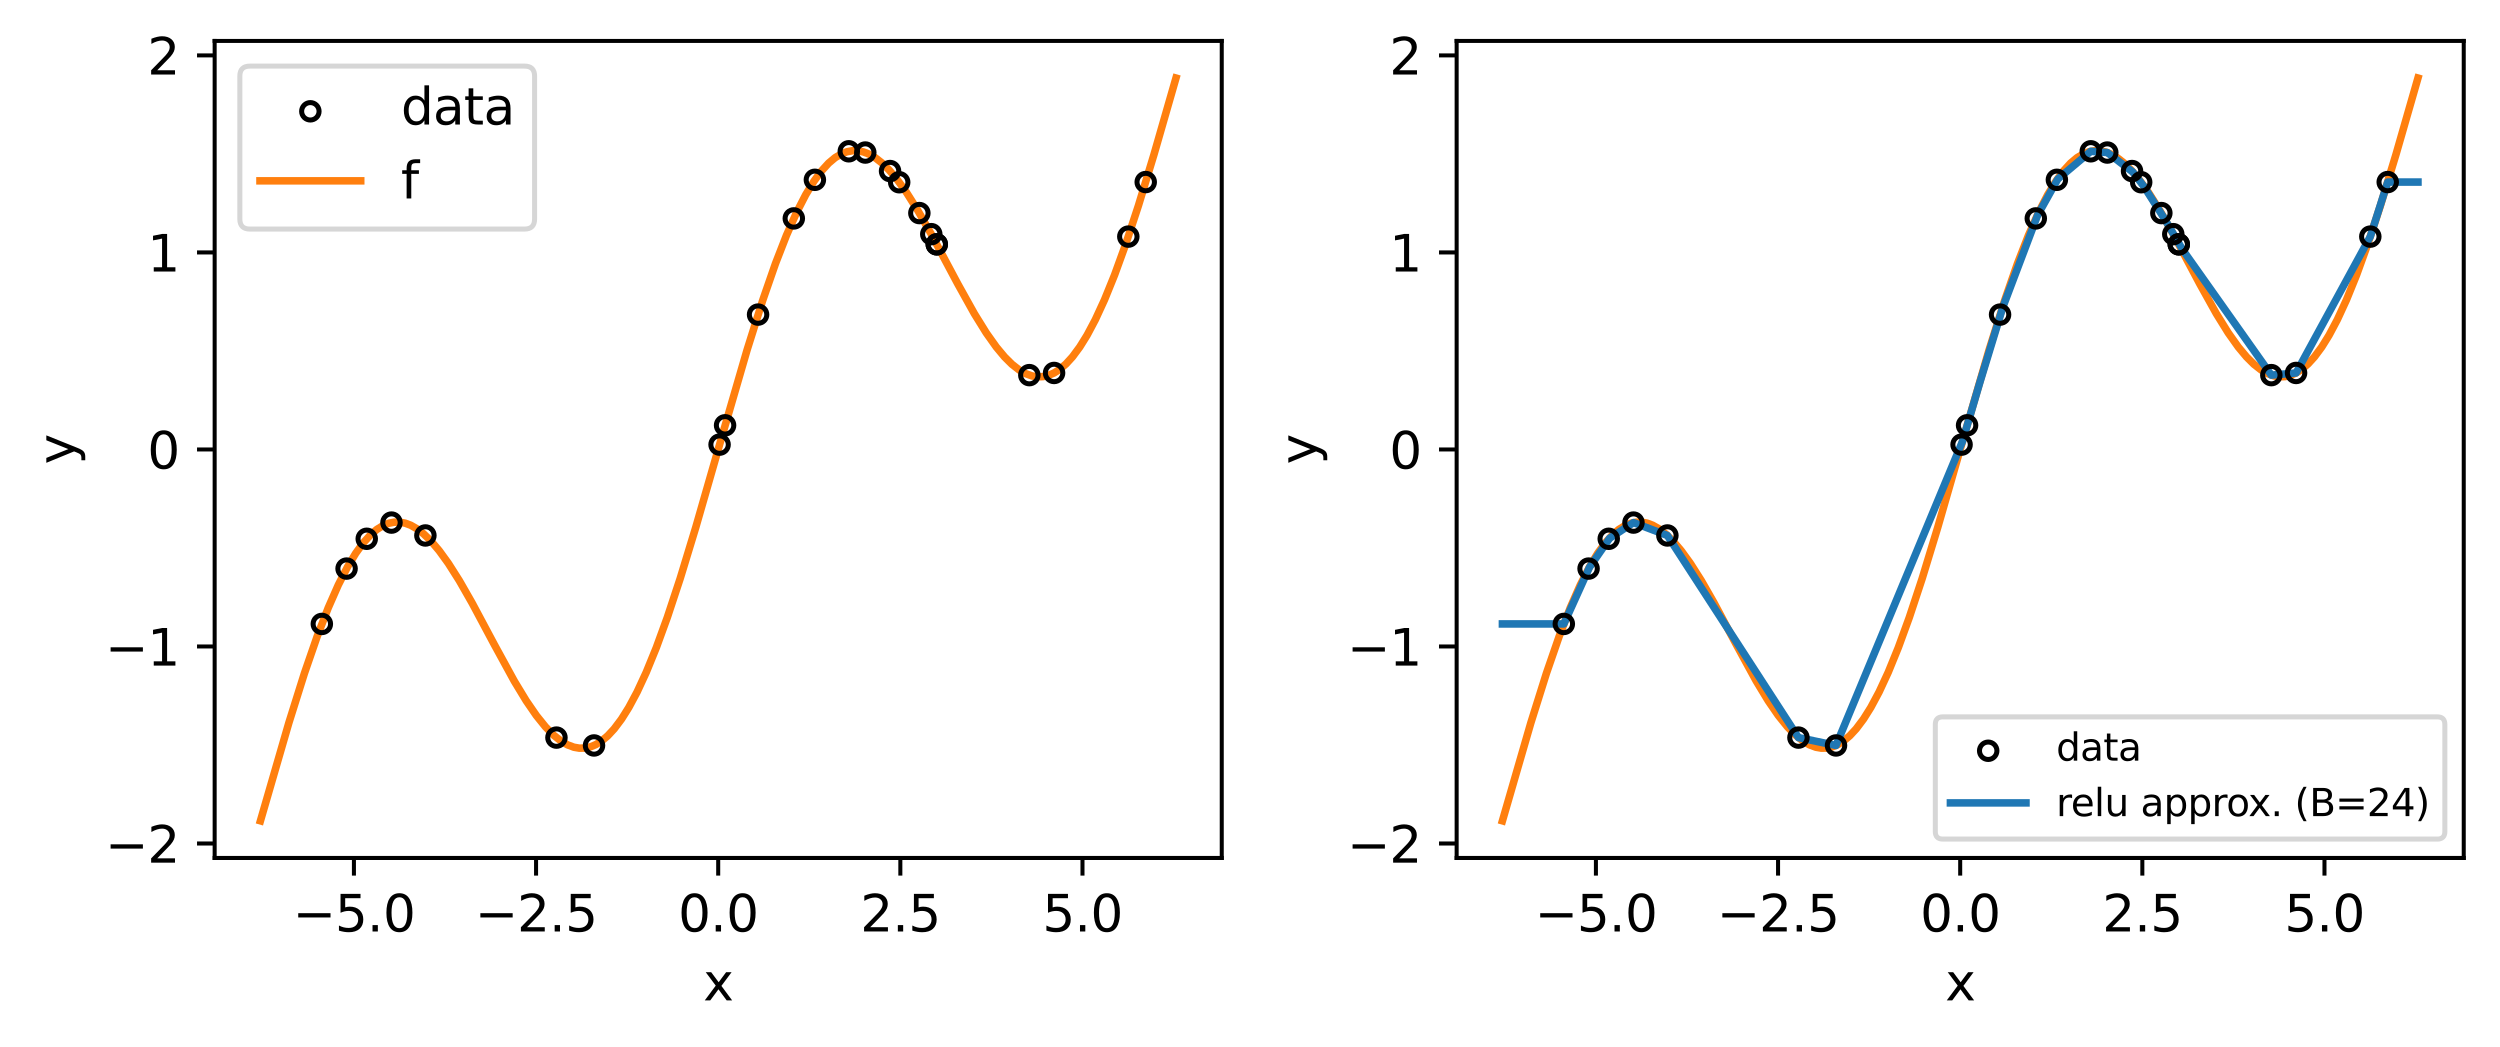 <?xml version="1.0" encoding="utf-8" standalone="no"?>
<!DOCTYPE svg PUBLIC "-//W3C//DTD SVG 1.1//EN"
  "http://www.w3.org/Graphics/SVG/1.1/DTD/svg11.dtd">
<svg xmlns:xlink="http://www.w3.org/1999/xlink" width="496.38pt" height="207.908pt" viewBox="0 0 496.38 207.908" xmlns="http://www.w3.org/2000/svg" version="1.1">
 <defs>
  <style type="text/css">*{stroke-linejoin: round; stroke-linecap: butt}</style>
 </defs>
 <g id="figure_1">
  <g id="patch_1">
   <path d="M 0 207.908 
L 496.38 207.908 
L 496.38 0 
L 0 0 
z
" style="fill: #ffffff"/>
  </g>
  <g id="axes_1">
   <g id="patch_2">
    <path d="M 42.62 170.352 
L 242.58 170.352 
L 242.58 8.126 
L 42.62 8.126 
z
" style="fill: #ffffff"/>
   </g>
   <g id="matplotlib.axis_1">
    <g id="xtick_1">
     <g id="line2d_1">
      <defs>
       <path id="mdf2e59ccf4" d="M 0 0 
L 0 3.5 
" style="stroke: #000000; stroke-width: 0.8"/>
      </defs>
      <g>
       <use xlink:href="#mdf2e59ccf4" x="70.272" y="170.352" style="stroke: #000000; stroke-width: 0.8"/>
      </g>
     </g>
     <g id="text_1">
      <!-- −5.0 -->
      <g transform="translate(58.13 184.95) scale(0.1 -0.1)">
       <defs>
        <path id="DejaVuSans-2212" d="M 678 2272 
L 4684 2272 
L 4684 1741 
L 678 1741 
L 678 2272 
z
" transform="scale(0.016)"/>
        <path id="DejaVuSans-35" d="M 691 4666 
L 3169 4666 
L 3169 4134 
L 1269 4134 
L 1269 2991 
Q 1406 3038 1543 3061 
Q 1681 3084 1819 3084 
Q 2600 3084 3056 2656 
Q 3513 2228 3513 1497 
Q 3513 744 3044 326 
Q 2575 -91 1722 -91 
Q 1428 -91 1123 -41 
Q 819 9 494 109 
L 494 744 
Q 775 591 1075 516 
Q 1375 441 1709 441 
Q 2250 441 2565 725 
Q 2881 1009 2881 1497 
Q 2881 1984 2565 2268 
Q 2250 2553 1709 2553 
Q 1456 2553 1204 2497 
Q 953 2441 691 2322 
L 691 4666 
z
" transform="scale(0.016)"/>
        <path id="DejaVuSans-2e" d="M 684 794 
L 1344 794 
L 1344 0 
L 684 0 
L 684 794 
z
" transform="scale(0.016)"/>
        <path id="DejaVuSans-30" d="M 2034 4250 
Q 1547 4250 1301 3770 
Q 1056 3291 1056 2328 
Q 1056 1369 1301 889 
Q 1547 409 2034 409 
Q 2525 409 2770 889 
Q 3016 1369 3016 2328 
Q 3016 3291 2770 3770 
Q 2525 4250 2034 4250 
z
M 2034 4750 
Q 2819 4750 3233 4129 
Q 3647 3509 3647 2328 
Q 3647 1150 3233 529 
Q 2819 -91 2034 -91 
Q 1250 -91 836 529 
Q 422 1150 422 2328 
Q 422 3509 836 4129 
Q 1250 4750 2034 4750 
z
" transform="scale(0.016)"/>
       </defs>
       <use xlink:href="#DejaVuSans-2212"/>
       <use xlink:href="#DejaVuSans-35" transform="translate(83.789 0)"/>
       <use xlink:href="#DejaVuSans-2e" transform="translate(147.412 0)"/>
       <use xlink:href="#DejaVuSans-30" transform="translate(179.199 0)"/>
      </g>
     </g>
    </g>
    <g id="xtick_2">
     <g id="line2d_2">
      <g>
       <use xlink:href="#mdf2e59ccf4" x="106.436" y="170.352" style="stroke: #000000; stroke-width: 0.8"/>
      </g>
     </g>
     <g id="text_2">
      <!-- −2.5 -->
      <g transform="translate(94.295 184.95) scale(0.1 -0.1)">
       <defs>
        <path id="DejaVuSans-32" d="M 1228 531 
L 3431 531 
L 3431 0 
L 469 0 
L 469 531 
Q 828 903 1448 1529 
Q 2069 2156 2228 2338 
Q 2531 2678 2651 2914 
Q 2772 3150 2772 3378 
Q 2772 3750 2511 3984 
Q 2250 4219 1831 4219 
Q 1534 4219 1204 4116 
Q 875 4013 500 3803 
L 500 4441 
Q 881 4594 1212 4672 
Q 1544 4750 1819 4750 
Q 2544 4750 2975 4387 
Q 3406 4025 3406 3419 
Q 3406 3131 3298 2873 
Q 3191 2616 2906 2266 
Q 2828 2175 2409 1742 
Q 1991 1309 1228 531 
z
" transform="scale(0.016)"/>
       </defs>
       <use xlink:href="#DejaVuSans-2212"/>
       <use xlink:href="#DejaVuSans-32" transform="translate(83.789 0)"/>
       <use xlink:href="#DejaVuSans-2e" transform="translate(147.412 0)"/>
       <use xlink:href="#DejaVuSans-35" transform="translate(179.199 0)"/>
      </g>
     </g>
    </g>
    <g id="xtick_3">
     <g id="line2d_3">
      <g>
       <use xlink:href="#mdf2e59ccf4" x="142.6" y="170.352" style="stroke: #000000; stroke-width: 0.8"/>
      </g>
     </g>
     <g id="text_3">
      <!-- 0.0 -->
      <g transform="translate(134.649 184.95) scale(0.1 -0.1)">
       <use xlink:href="#DejaVuSans-30"/>
       <use xlink:href="#DejaVuSans-2e" transform="translate(63.623 0)"/>
       <use xlink:href="#DejaVuSans-30" transform="translate(95.41 0)"/>
      </g>
     </g>
    </g>
    <g id="xtick_4">
     <g id="line2d_4">
      <g>
       <use xlink:href="#mdf2e59ccf4" x="178.765" y="170.352" style="stroke: #000000; stroke-width: 0.8"/>
      </g>
     </g>
     <g id="text_4">
      <!-- 2.5 -->
      <g transform="translate(170.813 184.95) scale(0.1 -0.1)">
       <use xlink:href="#DejaVuSans-32"/>
       <use xlink:href="#DejaVuSans-2e" transform="translate(63.623 0)"/>
       <use xlink:href="#DejaVuSans-35" transform="translate(95.41 0)"/>
      </g>
     </g>
    </g>
    <g id="xtick_5">
     <g id="line2d_5">
      <g>
       <use xlink:href="#mdf2e59ccf4" x="214.929" y="170.352" style="stroke: #000000; stroke-width: 0.8"/>
      </g>
     </g>
     <g id="text_5">
      <!-- 5.0 -->
      <g transform="translate(206.977 184.95) scale(0.1 -0.1)">
       <use xlink:href="#DejaVuSans-35"/>
       <use xlink:href="#DejaVuSans-2e" transform="translate(63.623 0)"/>
       <use xlink:href="#DejaVuSans-30" transform="translate(95.41 0)"/>
      </g>
     </g>
    </g>
    <g id="text_6">
     <!-- x -->
     <g transform="translate(139.641 198.628) scale(0.1 -0.1)">
      <defs>
       <path id="DejaVuSans-78" d="M 3513 3500 
L 2247 1797 
L 3578 0 
L 2900 0 
L 1881 1375 
L 863 0 
L 184 0 
L 1544 1831 
L 300 3500 
L 978 3500 
L 1906 2253 
L 2834 3500 
L 3513 3500 
z
" transform="scale(0.016)"/>
      </defs>
      <use xlink:href="#DejaVuSans-78"/>
     </g>
    </g>
   </g>
   <g id="matplotlib.axis_2">
    <g id="ytick_1">
     <g id="line2d_6">
      <defs>
       <path id="ma03319efca" d="M 0 0 
L -3.5 0 
" style="stroke: #000000; stroke-width: 0.8"/>
      </defs>
      <g>
       <use xlink:href="#ma03319efca" x="42.62" y="167.478" style="stroke: #000000; stroke-width: 0.8"/>
      </g>
     </g>
     <g id="text_7">
      <!-- −2 -->
      <g transform="translate(20.878 171.278) scale(0.1 -0.1)">
       <use xlink:href="#DejaVuSans-2212"/>
       <use xlink:href="#DejaVuSans-32" transform="translate(83.789 0)"/>
      </g>
     </g>
    </g>
    <g id="ytick_2">
     <g id="line2d_7">
      <g>
       <use xlink:href="#ma03319efca" x="42.62" y="128.359" style="stroke: #000000; stroke-width: 0.8"/>
      </g>
     </g>
     <g id="text_8">
      <!-- −1 -->
      <g transform="translate(20.878 132.158) scale(0.1 -0.1)">
       <defs>
        <path id="DejaVuSans-31" d="M 794 531 
L 1825 531 
L 1825 4091 
L 703 3866 
L 703 4441 
L 1819 4666 
L 2450 4666 
L 2450 531 
L 3481 531 
L 3481 0 
L 794 0 
L 794 531 
z
" transform="scale(0.016)"/>
       </defs>
       <use xlink:href="#DejaVuSans-2212"/>
       <use xlink:href="#DejaVuSans-31" transform="translate(83.789 0)"/>
      </g>
     </g>
    </g>
    <g id="ytick_3">
     <g id="line2d_8">
      <g>
       <use xlink:href="#ma03319efca" x="42.62" y="89.239" style="stroke: #000000; stroke-width: 0.8"/>
      </g>
     </g>
     <g id="text_9">
      <!-- 0 -->
      <g transform="translate(29.258 93.038) scale(0.1 -0.1)">
       <use xlink:href="#DejaVuSans-30"/>
      </g>
     </g>
    </g>
    <g id="ytick_4">
     <g id="line2d_9">
      <g>
       <use xlink:href="#ma03319efca" x="42.62" y="50.119" style="stroke: #000000; stroke-width: 0.8"/>
      </g>
     </g>
     <g id="text_10">
      <!-- 1 -->
      <g transform="translate(29.258 53.918) scale(0.1 -0.1)">
       <use xlink:href="#DejaVuSans-31"/>
      </g>
     </g>
    </g>
    <g id="ytick_5">
     <g id="line2d_10">
      <g>
       <use xlink:href="#ma03319efca" x="42.62" y="10.999" style="stroke: #000000; stroke-width: 0.8"/>
      </g>
     </g>
     <g id="text_11">
      <!-- 2 -->
      <g transform="translate(29.258 14.798) scale(0.1 -0.1)">
       <use xlink:href="#DejaVuSans-32"/>
      </g>
     </g>
    </g>
    <g id="text_12">
     <!-- y -->
     <g transform="translate(14.798 92.198) rotate(-90) scale(0.1 -0.1)">
      <defs>
       <path id="DejaVuSans-79" d="M 2059 -325 
Q 1816 -950 1584 -1140 
Q 1353 -1331 966 -1331 
L 506 -1331 
L 506 -850 
L 844 -850 
Q 1081 -850 1212 -737 
Q 1344 -625 1503 -206 
L 1606 56 
L 191 3500 
L 800 3500 
L 1894 763 
L 2988 3500 
L 3597 3500 
L 2059 -325 
z
" transform="scale(0.016)"/>
      </defs>
      <use xlink:href="#DejaVuSans-79"/>
     </g>
    </g>
   </g>
   <g id="line2d_11">
    <path d="M 51.709 162.978 
L 57.35 143.53 
L 60.444 133.681 
L 62.991 126.316 
L 65.175 120.675 
L 67.176 116.129 
L 68.996 112.564 
L 70.634 109.846 
L 72.089 107.836 
L 73.545 106.216 
L 74.819 105.124 
L 76.093 104.334 
L 77.184 103.896 
L 78.276 103.678 
L 79.368 103.674 
L 80.46 103.88 
L 81.551 104.29 
L 82.825 105.016 
L 84.099 105.995 
L 85.555 107.405 
L 87.192 109.329 
L 89.012 111.838 
L 91.196 115.279 
L 93.743 119.735 
L 98.11 127.915 
L 102.113 135.234 
L 104.479 139.137 
L 106.481 142.051 
L 108.3 144.312 
L 109.938 145.98 
L 111.394 147.139 
L 112.667 147.883 
L 113.941 148.361 
L 115.033 148.55 
L 116.125 148.529 
L 117.216 148.292 
L 118.308 147.837 
L 119.4 147.16 
L 120.674 146.088 
L 121.947 144.714 
L 123.403 142.777 
L 124.859 140.456 
L 126.497 137.399 
L 128.316 133.478 
L 130.318 128.57 
L 132.501 122.578 
L 135.049 114.872 
L 138.142 104.722 
L 142.873 88.279 
L 148.332 69.49 
L 151.426 59.666 
L 153.973 52.329 
L 156.157 46.715 
L 158.158 42.198 
L 159.978 38.661 
L 161.616 35.97 
L 163.071 33.984 
L 164.527 32.389 
L 165.801 31.318 
L 167.074 30.55 
L 168.166 30.131 
L 169.258 29.93 
L 170.35 29.944 
L 171.442 30.168 
L 172.533 30.594 
L 173.807 31.339 
L 175.081 32.335 
L 176.537 33.763 
L 178.174 35.707 
L 179.994 38.234 
L 182.177 41.692 
L 184.907 46.494 
L 190.184 56.396 
L 193.459 62.278 
L 195.825 66.096 
L 197.826 68.914 
L 199.464 70.876 
L 200.92 72.323 
L 202.375 73.462 
L 203.649 74.187 
L 204.923 74.646 
L 206.015 74.818 
L 207.106 74.778 
L 208.198 74.524 
L 209.29 74.05 
L 210.382 73.354 
L 211.656 72.261 
L 212.929 70.866 
L 214.385 68.904 
L 215.841 66.559 
L 217.478 63.477 
L 219.298 59.529 
L 221.3 54.594 
L 223.483 48.576 
L 226.031 40.845 
L 229.124 30.674 
L 233.491 15.5 
L 233.491 15.5 
" clip-path="url(#pe5a2b637c0)" style="fill: none; stroke: #ff7f0e; stroke-width: 1.5; stroke-linecap: square"/>
   </g>
   <g id="patch_3">
    <path d="M 42.62 170.352 
L 42.62 8.126 
" style="fill: none; stroke: #000000; stroke-width: 0.8; stroke-linejoin: miter; stroke-linecap: square"/>
   </g>
   <g id="patch_4">
    <path d="M 242.58 170.352 
L 242.58 8.126 
" style="fill: none; stroke: #000000; stroke-width: 0.8; stroke-linejoin: miter; stroke-linecap: square"/>
   </g>
   <g id="patch_5">
    <path d="M 42.62 170.352 
L 242.58 170.352 
" style="fill: none; stroke: #000000; stroke-width: 0.8; stroke-linejoin: miter; stroke-linecap: square"/>
   </g>
   <g id="patch_6">
    <path d="M 42.62 8.126 
L 242.58 8.126 
" style="fill: none; stroke: #000000; stroke-width: 0.8; stroke-linejoin: miter; stroke-linecap: square"/>
   </g>
   <g id="PathCollection_1">
    <defs>
     <path id="C0_0_16dc7822ae" d="M 0 1.732 
C 0.459 1.732 0.9 1.55 1.225 1.225 
C 1.55 0.9 1.732 0.459 1.732 -0 
C 1.732 -0.459 1.55 -0.9 1.225 -1.225 
C 0.9 -1.55 0.459 -1.732 0 -1.732 
C -0.459 -1.732 -0.9 -1.55 -1.225 -1.225 
C -1.55 -0.9 -1.732 -0.459 -1.732 0 
C -1.732 0.459 -1.55 0.9 -1.225 1.225 
C -0.9 1.55 -0.459 1.732 0 1.732 
z
"/>
    </defs>
    <g clip-path="url(#pe5a2b637c0)">
     <use xlink:href="#C0_0_16dc7822ae" x="63.901" y="123.884" style="fill: none; stroke: #000000"/>
    </g>
    <g clip-path="url(#pe5a2b637c0)">
     <use xlink:href="#C0_0_16dc7822ae" x="68.814" y="112.895" style="fill: none; stroke: #000000"/>
    </g>
    <g clip-path="url(#pe5a2b637c0)">
     <use xlink:href="#C0_0_16dc7822ae" x="72.817" y="106.977" style="fill: none; stroke: #000000"/>
    </g>
    <g clip-path="url(#pe5a2b637c0)">
     <use xlink:href="#C0_0_16dc7822ae" x="77.73" y="103.76" style="fill: none; stroke: #000000"/>
    </g>
    <g clip-path="url(#pe5a2b637c0)">
     <use xlink:href="#C0_0_16dc7822ae" x="84.463" y="106.319" style="fill: none; stroke: #000000"/>
    </g>
    <g clip-path="url(#pe5a2b637c0)">
     <use xlink:href="#C0_0_16dc7822ae" x="110.484" y="146.452" style="fill: none; stroke: #000000"/>
    </g>
    <g clip-path="url(#pe5a2b637c0)">
     <use xlink:href="#C0_0_16dc7822ae" x="117.944" y="148.013" style="fill: none; stroke: #000000"/>
    </g>
    <g clip-path="url(#pe5a2b637c0)">
     <use xlink:href="#C0_0_16dc7822ae" x="142.873" y="88.279" style="fill: none; stroke: #000000"/>
    </g>
    <g clip-path="url(#pe5a2b637c0)">
     <use xlink:href="#C0_0_16dc7822ae" x="143.965" y="84.446" style="fill: none; stroke: #000000"/>
    </g>
    <g clip-path="url(#pe5a2b637c0)">
     <use xlink:href="#C0_0_16dc7822ae" x="150.516" y="62.464" style="fill: none; stroke: #000000"/>
    </g>
    <g clip-path="url(#pe5a2b637c0)">
     <use xlink:href="#C0_0_16dc7822ae" x="157.612" y="43.367" style="fill: none; stroke: #000000"/>
    </g>
    <g clip-path="url(#pe5a2b637c0)">
     <use xlink:href="#C0_0_16dc7822ae" x="161.797" y="35.701" style="fill: none; stroke: #000000"/>
    </g>
    <g clip-path="url(#pe5a2b637c0)">
     <use xlink:href="#C0_0_16dc7822ae" x="168.53" y="30.04" style="fill: none; stroke: #000000"/>
    </g>
    <g clip-path="url(#pe5a2b637c0)">
     <use xlink:href="#C0_0_16dc7822ae" x="171.805" y="30.288" style="fill: none; stroke: #000000"/>
    </g>
    <g clip-path="url(#pe5a2b637c0)">
     <use xlink:href="#C0_0_16dc7822ae" x="176.719" y="33.962" style="fill: none; stroke: #000000"/>
    </g>
    <g clip-path="url(#pe5a2b637c0)">
     <use xlink:href="#C0_0_16dc7822ae" x="178.538" y="36.183" style="fill: none; stroke: #000000"/>
    </g>
    <g clip-path="url(#pe5a2b637c0)">
     <use xlink:href="#C0_0_16dc7822ae" x="182.541" y="42.306" style="fill: none; stroke: #000000"/>
    </g>
    <g clip-path="url(#pe5a2b637c0)">
     <use xlink:href="#C0_0_16dc7822ae" x="184.907" y="46.494" style="fill: none; stroke: #000000"/>
    </g>
    <g clip-path="url(#pe5a2b637c0)">
     <use xlink:href="#C0_0_16dc7822ae" x="185.999" y="48.513" style="fill: none; stroke: #000000"/>
    </g>
    <g clip-path="url(#pe5a2b637c0)">
     <use xlink:href="#C0_0_16dc7822ae" x="185.999" y="48.513" style="fill: none; stroke: #000000"/>
    </g>
    <g clip-path="url(#pe5a2b637c0)">
     <use xlink:href="#C0_0_16dc7822ae" x="204.377" y="74.483" style="fill: none; stroke: #000000"/>
    </g>
    <g clip-path="url(#pe5a2b637c0)">
     <use xlink:href="#C0_0_16dc7822ae" x="209.29" y="74.05" style="fill: none; stroke: #000000"/>
    </g>
    <g clip-path="url(#pe5a2b637c0)">
     <use xlink:href="#C0_0_16dc7822ae" x="224.029" y="46.979" style="fill: none; stroke: #000000"/>
    </g>
    <g clip-path="url(#pe5a2b637c0)">
     <use xlink:href="#C0_0_16dc7822ae" x="227.486" y="36.148" style="fill: none; stroke: #000000"/>
    </g>
   </g>
   <g id="legend_1">
    <g id="patch_7">
     <path d="M 49.62 45.482 
L 104.145 45.482 
Q 106.145 45.482 106.145 43.482 
L 106.145 15.126 
Q 106.145 13.126 104.145 13.126 
L 49.62 13.126 
Q 47.62 13.126 47.62 15.126 
L 47.62 43.482 
Q 47.62 45.482 49.62 45.482 
z
" style="fill: #ffffff; opacity: 0.8; stroke: #cccccc; stroke-linejoin: miter"/>
    </g>
    <g id="PathCollection_2">
     <path d="M 61.62 23.831 
C 62.08 23.831 62.52 23.649 62.845 23.324 
C 63.17 22.999 63.352 22.559 63.352 22.099 
C 63.352 21.64 63.17 21.199 62.845 20.875 
C 62.52 20.55 62.08 20.367 61.62 20.367 
C 61.161 20.367 60.72 20.55 60.396 20.875 
C 60.071 21.199 59.888 21.64 59.888 22.099 
C 59.888 22.559 60.071 22.999 60.396 23.324 
C 60.72 23.649 61.161 23.831 61.62 23.831 
L 61.62 23.831 
z
" style="fill: none; stroke: #000000"/>
    </g>
    <g id="text_13">
     <!-- data -->
     <g transform="translate(79.62 24.724) scale(0.1 -0.1)">
      <defs>
       <path id="DejaVuSans-64" d="M 2906 2969 
L 2906 4863 
L 3481 4863 
L 3481 0 
L 2906 0 
L 2906 525 
Q 2725 213 2448 61 
Q 2172 -91 1784 -91 
Q 1150 -91 751 415 
Q 353 922 353 1747 
Q 353 2572 751 3078 
Q 1150 3584 1784 3584 
Q 2172 3584 2448 3432 
Q 2725 3281 2906 2969 
z
M 947 1747 
Q 947 1113 1208 752 
Q 1469 391 1925 391 
Q 2381 391 2643 752 
Q 2906 1113 2906 1747 
Q 2906 2381 2643 2742 
Q 2381 3103 1925 3103 
Q 1469 3103 1208 2742 
Q 947 2381 947 1747 
z
" transform="scale(0.016)"/>
       <path id="DejaVuSans-61" d="M 2194 1759 
Q 1497 1759 1228 1600 
Q 959 1441 959 1056 
Q 959 750 1161 570 
Q 1363 391 1709 391 
Q 2188 391 2477 730 
Q 2766 1069 2766 1631 
L 2766 1759 
L 2194 1759 
z
M 3341 1997 
L 3341 0 
L 2766 0 
L 2766 531 
Q 2569 213 2275 61 
Q 1981 -91 1556 -91 
Q 1019 -91 701 211 
Q 384 513 384 1019 
Q 384 1609 779 1909 
Q 1175 2209 1959 2209 
L 2766 2209 
L 2766 2266 
Q 2766 2663 2505 2880 
Q 2244 3097 1772 3097 
Q 1472 3097 1187 3025 
Q 903 2953 641 2809 
L 641 3341 
Q 956 3463 1253 3523 
Q 1550 3584 1831 3584 
Q 2591 3584 2966 3190 
Q 3341 2797 3341 1997 
z
" transform="scale(0.016)"/>
       <path id="DejaVuSans-74" d="M 1172 4494 
L 1172 3500 
L 2356 3500 
L 2356 3053 
L 1172 3053 
L 1172 1153 
Q 1172 725 1289 603 
Q 1406 481 1766 481 
L 2356 481 
L 2356 0 
L 1766 0 
Q 1100 0 847 248 
Q 594 497 594 1153 
L 594 3053 
L 172 3053 
L 172 3500 
L 594 3500 
L 594 4494 
L 1172 4494 
z
" transform="scale(0.016)"/>
      </defs>
      <use xlink:href="#DejaVuSans-64"/>
      <use xlink:href="#DejaVuSans-61" transform="translate(63.477 0)"/>
      <use xlink:href="#DejaVuSans-74" transform="translate(124.756 0)"/>
      <use xlink:href="#DejaVuSans-61" transform="translate(163.965 0)"/>
     </g>
    </g>
    <g id="line2d_12">
     <path d="M 51.62 35.902 
L 61.62 35.902 
L 71.62 35.902 
" style="fill: none; stroke: #ff7f0e; stroke-width: 1.5; stroke-linecap: square"/>
    </g>
    <g id="text_14">
     <!-- f -->
     <g transform="translate(79.62 39.402) scale(0.1 -0.1)">
      <defs>
       <path id="DejaVuSans-66" d="M 2375 4863 
L 2375 4384 
L 1825 4384 
Q 1516 4384 1395 4259 
Q 1275 4134 1275 3809 
L 1275 3500 
L 2222 3500 
L 2222 3053 
L 1275 3053 
L 1275 0 
L 697 0 
L 697 3053 
L 147 3053 
L 147 3500 
L 697 3500 
L 697 3744 
Q 697 4328 969 4595 
Q 1241 4863 1831 4863 
L 2375 4863 
z
" transform="scale(0.016)"/>
      </defs>
      <use xlink:href="#DejaVuSans-66"/>
     </g>
    </g>
   </g>
  </g>
  <g id="axes_2">
   <g id="patch_8">
    <path d="M 289.22 170.352 
L 489.18 170.352 
L 489.18 8.126 
L 289.22 8.126 
z
" style="fill: #ffffff"/>
   </g>
   <g id="matplotlib.axis_3">
    <g id="xtick_6">
     <g id="line2d_13">
      <g>
       <use xlink:href="#mdf2e59ccf4" x="316.872" y="170.352" style="stroke: #000000; stroke-width: 0.8"/>
      </g>
     </g>
     <g id="text_15">
      <!-- −5.0 -->
      <g transform="translate(304.73 184.95) scale(0.1 -0.1)">
       <use xlink:href="#DejaVuSans-2212"/>
       <use xlink:href="#DejaVuSans-35" transform="translate(83.789 0)"/>
       <use xlink:href="#DejaVuSans-2e" transform="translate(147.412 0)"/>
       <use xlink:href="#DejaVuSans-30" transform="translate(179.199 0)"/>
      </g>
     </g>
    </g>
    <g id="xtick_7">
     <g id="line2d_14">
      <g>
       <use xlink:href="#mdf2e59ccf4" x="353.036" y="170.352" style="stroke: #000000; stroke-width: 0.8"/>
      </g>
     </g>
     <g id="text_16">
      <!-- −2.5 -->
      <g transform="translate(340.895 184.95) scale(0.1 -0.1)">
       <use xlink:href="#DejaVuSans-2212"/>
       <use xlink:href="#DejaVuSans-32" transform="translate(83.789 0)"/>
       <use xlink:href="#DejaVuSans-2e" transform="translate(147.412 0)"/>
       <use xlink:href="#DejaVuSans-35" transform="translate(179.199 0)"/>
      </g>
     </g>
    </g>
    <g id="xtick_8">
     <g id="line2d_15">
      <g>
       <use xlink:href="#mdf2e59ccf4" x="389.2" y="170.352" style="stroke: #000000; stroke-width: 0.8"/>
      </g>
     </g>
     <g id="text_17">
      <!-- 0.0 -->
      <g transform="translate(381.249 184.95) scale(0.1 -0.1)">
       <use xlink:href="#DejaVuSans-30"/>
       <use xlink:href="#DejaVuSans-2e" transform="translate(63.623 0)"/>
       <use xlink:href="#DejaVuSans-30" transform="translate(95.41 0)"/>
      </g>
     </g>
    </g>
    <g id="xtick_9">
     <g id="line2d_16">
      <g>
       <use xlink:href="#mdf2e59ccf4" x="425.365" y="170.352" style="stroke: #000000; stroke-width: 0.8"/>
      </g>
     </g>
     <g id="text_18">
      <!-- 2.5 -->
      <g transform="translate(417.413 184.95) scale(0.1 -0.1)">
       <use xlink:href="#DejaVuSans-32"/>
       <use xlink:href="#DejaVuSans-2e" transform="translate(63.623 0)"/>
       <use xlink:href="#DejaVuSans-35" transform="translate(95.41 0)"/>
      </g>
     </g>
    </g>
    <g id="xtick_10">
     <g id="line2d_17">
      <g>
       <use xlink:href="#mdf2e59ccf4" x="461.529" y="170.352" style="stroke: #000000; stroke-width: 0.8"/>
      </g>
     </g>
     <g id="text_19">
      <!-- 5.0 -->
      <g transform="translate(453.577 184.95) scale(0.1 -0.1)">
       <use xlink:href="#DejaVuSans-35"/>
       <use xlink:href="#DejaVuSans-2e" transform="translate(63.623 0)"/>
       <use xlink:href="#DejaVuSans-30" transform="translate(95.41 0)"/>
      </g>
     </g>
    </g>
    <g id="text_20">
     <!-- x -->
     <g transform="translate(386.241 198.628) scale(0.1 -0.1)">
      <use xlink:href="#DejaVuSans-78"/>
     </g>
    </g>
   </g>
   <g id="matplotlib.axis_4">
    <g id="ytick_6">
     <g id="line2d_18">
      <g>
       <use xlink:href="#ma03319efca" x="289.22" y="167.478" style="stroke: #000000; stroke-width: 0.8"/>
      </g>
     </g>
     <g id="text_21">
      <!-- −2 -->
      <g transform="translate(267.478 171.278) scale(0.1 -0.1)">
       <use xlink:href="#DejaVuSans-2212"/>
       <use xlink:href="#DejaVuSans-32" transform="translate(83.789 0)"/>
      </g>
     </g>
    </g>
    <g id="ytick_7">
     <g id="line2d_19">
      <g>
       <use xlink:href="#ma03319efca" x="289.22" y="128.359" style="stroke: #000000; stroke-width: 0.8"/>
      </g>
     </g>
     <g id="text_22">
      <!-- −1 -->
      <g transform="translate(267.478 132.158) scale(0.1 -0.1)">
       <use xlink:href="#DejaVuSans-2212"/>
       <use xlink:href="#DejaVuSans-31" transform="translate(83.789 0)"/>
      </g>
     </g>
    </g>
    <g id="ytick_8">
     <g id="line2d_20">
      <g>
       <use xlink:href="#ma03319efca" x="289.22" y="89.239" style="stroke: #000000; stroke-width: 0.8"/>
      </g>
     </g>
     <g id="text_23">
      <!-- 0 -->
      <g transform="translate(275.858 93.038) scale(0.1 -0.1)">
       <use xlink:href="#DejaVuSans-30"/>
      </g>
     </g>
    </g>
    <g id="ytick_9">
     <g id="line2d_21">
      <g>
       <use xlink:href="#ma03319efca" x="289.22" y="50.119" style="stroke: #000000; stroke-width: 0.8"/>
      </g>
     </g>
     <g id="text_24">
      <!-- 1 -->
      <g transform="translate(275.858 53.918) scale(0.1 -0.1)">
       <use xlink:href="#DejaVuSans-31"/>
      </g>
     </g>
    </g>
    <g id="ytick_10">
     <g id="line2d_22">
      <g>
       <use xlink:href="#ma03319efca" x="289.22" y="10.999" style="stroke: #000000; stroke-width: 0.8"/>
      </g>
     </g>
     <g id="text_25">
      <!-- 2 -->
      <g transform="translate(275.858 14.798) scale(0.1 -0.1)">
       <use xlink:href="#DejaVuSans-32"/>
      </g>
     </g>
    </g>
    <g id="text_26">
     <!-- y -->
     <g transform="translate(261.398 92.198) rotate(-90) scale(0.1 -0.1)">
      <use xlink:href="#DejaVuSans-79"/>
     </g>
    </g>
   </g>
   <g id="line2d_23">
    <path d="M 298.309 162.978 
L 303.95 143.53 
L 307.044 133.681 
L 309.591 126.316 
L 311.775 120.675 
L 313.776 116.129 
L 315.596 112.564 
L 317.234 109.846 
L 318.689 107.836 
L 320.145 106.216 
L 321.419 105.124 
L 322.693 104.334 
L 323.784 103.896 
L 324.876 103.678 
L 325.968 103.674 
L 327.06 103.88 
L 328.151 104.29 
L 329.425 105.016 
L 330.699 105.995 
L 332.155 107.405 
L 333.792 109.329 
L 335.612 111.838 
L 337.796 115.279 
L 340.343 119.735 
L 344.71 127.915 
L 348.713 135.234 
L 351.079 139.137 
L 353.081 142.051 
L 354.9 144.312 
L 356.538 145.98 
L 357.994 147.139 
L 359.267 147.883 
L 360.541 148.361 
L 361.633 148.55 
L 362.725 148.529 
L 363.816 148.292 
L 364.908 147.837 
L 366 147.16 
L 367.274 146.088 
L 368.547 144.714 
L 370.003 142.777 
L 371.459 140.456 
L 373.097 137.399 
L 374.916 133.478 
L 376.918 128.57 
L 379.101 122.578 
L 381.649 114.872 
L 384.742 104.722 
L 389.473 88.279 
L 394.932 69.49 
L 398.026 59.666 
L 400.573 52.329 
L 402.757 46.715 
L 404.758 42.198 
L 406.578 38.661 
L 408.216 35.97 
L 409.671 33.984 
L 411.127 32.389 
L 412.401 31.318 
L 413.674 30.55 
L 414.766 30.131 
L 415.858 29.93 
L 416.95 29.944 
L 418.042 30.168 
L 419.133 30.594 
L 420.407 31.339 
L 421.681 32.335 
L 423.137 33.763 
L 424.774 35.707 
L 426.594 38.234 
L 428.777 41.692 
L 431.507 46.494 
L 436.784 56.396 
L 440.059 62.278 
L 442.425 66.096 
L 444.426 68.914 
L 446.064 70.876 
L 447.52 72.323 
L 448.975 73.462 
L 450.249 74.187 
L 451.523 74.646 
L 452.615 74.818 
L 453.706 74.778 
L 454.798 74.524 
L 455.89 74.05 
L 456.982 73.354 
L 458.256 72.261 
L 459.529 70.866 
L 460.985 68.904 
L 462.441 66.559 
L 464.078 63.477 
L 465.898 59.529 
L 467.9 54.594 
L 470.083 48.576 
L 472.631 40.845 
L 475.724 30.674 
L 480.091 15.5 
L 480.091 15.5 
" clip-path="url(#pcf5405af50)" style="fill: none; stroke: #ff7f0e; stroke-width: 1.5; stroke-linecap: square"/>
   </g>
   <g id="patch_9">
    <path d="M 289.22 170.352 
L 289.22 8.126 
" style="fill: none; stroke: #000000; stroke-width: 0.8; stroke-linejoin: miter; stroke-linecap: square"/>
   </g>
   <g id="patch_10">
    <path d="M 489.18 170.352 
L 489.18 8.126 
" style="fill: none; stroke: #000000; stroke-width: 0.8; stroke-linejoin: miter; stroke-linecap: square"/>
   </g>
   <g id="patch_11">
    <path d="M 289.22 170.352 
L 489.18 170.352 
" style="fill: none; stroke: #000000; stroke-width: 0.8; stroke-linejoin: miter; stroke-linecap: square"/>
   </g>
   <g id="patch_12">
    <path d="M 289.22 8.126 
L 489.18 8.126 
" style="fill: none; stroke: #000000; stroke-width: 0.8; stroke-linejoin: miter; stroke-linecap: square"/>
   </g>
   <g id="line2d_24">
    <path d="M 298.309 123.884 
L 310.501 123.884 
L 315.596 112.626 
L 319.599 106.858 
L 324.33 103.76 
L 331.063 106.319 
L 357.084 146.452 
L 364.544 148.013 
L 389.655 87.64 
L 393.113 75.898 
L 397.662 60.995 
L 404.576 42.7 
L 408.579 35.548 
L 415.13 30.04 
L 418.405 30.288 
L 423.5 34.184 
L 425.684 37.018 
L 429.869 43.594 
L 433.327 49.541 
L 450.977 74.483 
L 455.89 74.05 
L 470.629 46.979 
L 474.086 36.148 
L 480.091 36.148 
L 480.091 36.148 
" clip-path="url(#pcf5405af50)" style="fill: none; stroke: #1f77b4; stroke-width: 1.5; stroke-linecap: square"/>
   </g>
   <g id="PathCollection_3">
    <defs>
     <path id="C1_0_d418cd1784" d="M 0 1.732 
C 0.459 1.732 0.9 1.55 1.225 1.225 
C 1.55 0.9 1.732 0.459 1.732 -0 
C 1.732 -0.459 1.55 -0.9 1.225 -1.225 
C 0.9 -1.55 0.459 -1.732 0 -1.732 
C -0.459 -1.732 -0.9 -1.55 -1.225 -1.225 
C -1.55 -0.9 -1.732 -0.459 -1.732 0 
C -1.732 0.459 -1.55 0.9 -1.225 1.225 
C -0.9 1.55 -0.459 1.732 0 1.732 
z
"/>
    </defs>
    <g clip-path="url(#pcf5405af50)">
     <use xlink:href="#C1_0_d418cd1784" x="310.501" y="123.884" style="fill: none; stroke: #000000"/>
    </g>
    <g clip-path="url(#pcf5405af50)">
     <use xlink:href="#C1_0_d418cd1784" x="315.414" y="112.895" style="fill: none; stroke: #000000"/>
    </g>
    <g clip-path="url(#pcf5405af50)">
     <use xlink:href="#C1_0_d418cd1784" x="319.417" y="106.977" style="fill: none; stroke: #000000"/>
    </g>
    <g clip-path="url(#pcf5405af50)">
     <use xlink:href="#C1_0_d418cd1784" x="324.33" y="103.76" style="fill: none; stroke: #000000"/>
    </g>
    <g clip-path="url(#pcf5405af50)">
     <use xlink:href="#C1_0_d418cd1784" x="331.063" y="106.319" style="fill: none; stroke: #000000"/>
    </g>
    <g clip-path="url(#pcf5405af50)">
     <use xlink:href="#C1_0_d418cd1784" x="357.084" y="146.452" style="fill: none; stroke: #000000"/>
    </g>
    <g clip-path="url(#pcf5405af50)">
     <use xlink:href="#C1_0_d418cd1784" x="364.544" y="148.013" style="fill: none; stroke: #000000"/>
    </g>
    <g clip-path="url(#pcf5405af50)">
     <use xlink:href="#C1_0_d418cd1784" x="389.473" y="88.279" style="fill: none; stroke: #000000"/>
    </g>
    <g clip-path="url(#pcf5405af50)">
     <use xlink:href="#C1_0_d418cd1784" x="390.565" y="84.446" style="fill: none; stroke: #000000"/>
    </g>
    <g clip-path="url(#pcf5405af50)">
     <use xlink:href="#C1_0_d418cd1784" x="397.116" y="62.464" style="fill: none; stroke: #000000"/>
    </g>
    <g clip-path="url(#pcf5405af50)">
     <use xlink:href="#C1_0_d418cd1784" x="404.212" y="43.367" style="fill: none; stroke: #000000"/>
    </g>
    <g clip-path="url(#pcf5405af50)">
     <use xlink:href="#C1_0_d418cd1784" x="408.397" y="35.701" style="fill: none; stroke: #000000"/>
    </g>
    <g clip-path="url(#pcf5405af50)">
     <use xlink:href="#C1_0_d418cd1784" x="415.13" y="30.04" style="fill: none; stroke: #000000"/>
    </g>
    <g clip-path="url(#pcf5405af50)">
     <use xlink:href="#C1_0_d418cd1784" x="418.405" y="30.288" style="fill: none; stroke: #000000"/>
    </g>
    <g clip-path="url(#pcf5405af50)">
     <use xlink:href="#C1_0_d418cd1784" x="423.319" y="33.962" style="fill: none; stroke: #000000"/>
    </g>
    <g clip-path="url(#pcf5405af50)">
     <use xlink:href="#C1_0_d418cd1784" x="425.138" y="36.183" style="fill: none; stroke: #000000"/>
    </g>
    <g clip-path="url(#pcf5405af50)">
     <use xlink:href="#C1_0_d418cd1784" x="429.141" y="42.306" style="fill: none; stroke: #000000"/>
    </g>
    <g clip-path="url(#pcf5405af50)">
     <use xlink:href="#C1_0_d418cd1784" x="431.507" y="46.494" style="fill: none; stroke: #000000"/>
    </g>
    <g clip-path="url(#pcf5405af50)">
     <use xlink:href="#C1_0_d418cd1784" x="432.599" y="48.513" style="fill: none; stroke: #000000"/>
    </g>
    <g clip-path="url(#pcf5405af50)">
     <use xlink:href="#C1_0_d418cd1784" x="432.599" y="48.513" style="fill: none; stroke: #000000"/>
    </g>
    <g clip-path="url(#pcf5405af50)">
     <use xlink:href="#C1_0_d418cd1784" x="450.977" y="74.483" style="fill: none; stroke: #000000"/>
    </g>
    <g clip-path="url(#pcf5405af50)">
     <use xlink:href="#C1_0_d418cd1784" x="455.89" y="74.05" style="fill: none; stroke: #000000"/>
    </g>
    <g clip-path="url(#pcf5405af50)">
     <use xlink:href="#C1_0_d418cd1784" x="470.629" y="46.979" style="fill: none; stroke: #000000"/>
    </g>
    <g clip-path="url(#pcf5405af50)">
     <use xlink:href="#C1_0_d418cd1784" x="474.086" y="36.148" style="fill: none; stroke: #000000"/>
    </g>
   </g>
   <g id="legend_2">
    <g id="patch_13">
     <path d="M 385.76 166.602 
L 483.93 166.602 
Q 485.43 166.602 485.43 165.102 
L 485.43 143.835 
Q 485.43 142.335 483.93 142.335 
L 385.76 142.335 
Q 384.26 142.335 384.26 143.835 
L 384.26 165.102 
Q 384.26 166.602 385.76 166.602 
z
" style="fill: #ffffff; opacity: 0.8; stroke: #cccccc; stroke-linejoin: miter"/>
    </g>
    <g id="PathCollection_4">
     <path d="M 394.76 150.797 
C 395.219 150.797 395.66 150.614 395.985 150.289 
C 396.31 149.965 396.492 149.524 396.492 149.065 
C 396.492 148.605 396.31 148.165 395.985 147.84 
C 395.66 147.515 395.219 147.333 394.76 147.333 
C 394.301 147.333 393.86 147.515 393.535 147.84 
C 393.21 148.165 393.028 148.605 393.028 149.065 
C 393.028 149.524 393.21 149.965 393.535 150.289 
C 393.86 150.614 394.301 150.797 394.76 150.797 
L 394.76 150.797 
z
" style="fill: none; stroke: #000000"/>
    </g>
    <g id="text_27">
     <!-- data -->
     <g transform="translate(408.26 151.033) scale(0.075 -0.075)">
      <use xlink:href="#DejaVuSans-64"/>
      <use xlink:href="#DejaVuSans-61" transform="translate(63.477 0)"/>
      <use xlink:href="#DejaVuSans-74" transform="translate(124.756 0)"/>
      <use xlink:href="#DejaVuSans-61" transform="translate(163.965 0)"/>
     </g>
    </g>
    <g id="line2d_25">
     <path d="M 387.26 159.417 
L 394.76 159.417 
L 402.26 159.417 
" style="fill: none; stroke: #1f77b4; stroke-width: 1.5; stroke-linecap: square"/>
    </g>
    <g id="text_28">
     <!-- relu approx. (B=24) -->
     <g transform="translate(408.26 162.042) scale(0.075 -0.075)">
      <defs>
       <path id="DejaVuSans-72" d="M 2631 2963 
Q 2534 3019 2420 3045 
Q 2306 3072 2169 3072 
Q 1681 3072 1420 2755 
Q 1159 2438 1159 1844 
L 1159 0 
L 581 0 
L 581 3500 
L 1159 3500 
L 1159 2956 
Q 1341 3275 1631 3429 
Q 1922 3584 2338 3584 
Q 2397 3584 2469 3576 
Q 2541 3569 2628 3553 
L 2631 2963 
z
" transform="scale(0.016)"/>
       <path id="DejaVuSans-65" d="M 3597 1894 
L 3597 1613 
L 953 1613 
Q 991 1019 1311 708 
Q 1631 397 2203 397 
Q 2534 397 2845 478 
Q 3156 559 3463 722 
L 3463 178 
Q 3153 47 2828 -22 
Q 2503 -91 2169 -91 
Q 1331 -91 842 396 
Q 353 884 353 1716 
Q 353 2575 817 3079 
Q 1281 3584 2069 3584 
Q 2775 3584 3186 3129 
Q 3597 2675 3597 1894 
z
M 3022 2063 
Q 3016 2534 2758 2815 
Q 2500 3097 2075 3097 
Q 1594 3097 1305 2825 
Q 1016 2553 972 2059 
L 3022 2063 
z
" transform="scale(0.016)"/>
       <path id="DejaVuSans-6c" d="M 603 4863 
L 1178 4863 
L 1178 0 
L 603 0 
L 603 4863 
z
" transform="scale(0.016)"/>
       <path id="DejaVuSans-75" d="M 544 1381 
L 544 3500 
L 1119 3500 
L 1119 1403 
Q 1119 906 1312 657 
Q 1506 409 1894 409 
Q 2359 409 2629 706 
Q 2900 1003 2900 1516 
L 2900 3500 
L 3475 3500 
L 3475 0 
L 2900 0 
L 2900 538 
Q 2691 219 2414 64 
Q 2138 -91 1772 -91 
Q 1169 -91 856 284 
Q 544 659 544 1381 
z
M 1991 3584 
L 1991 3584 
z
" transform="scale(0.016)"/>
       <path id="DejaVuSans-20" transform="scale(0.016)"/>
       <path id="DejaVuSans-70" d="M 1159 525 
L 1159 -1331 
L 581 -1331 
L 581 3500 
L 1159 3500 
L 1159 2969 
Q 1341 3281 1617 3432 
Q 1894 3584 2278 3584 
Q 2916 3584 3314 3078 
Q 3713 2572 3713 1747 
Q 3713 922 3314 415 
Q 2916 -91 2278 -91 
Q 1894 -91 1617 61 
Q 1341 213 1159 525 
z
M 3116 1747 
Q 3116 2381 2855 2742 
Q 2594 3103 2138 3103 
Q 1681 3103 1420 2742 
Q 1159 2381 1159 1747 
Q 1159 1113 1420 752 
Q 1681 391 2138 391 
Q 2594 391 2855 752 
Q 3116 1113 3116 1747 
z
" transform="scale(0.016)"/>
       <path id="DejaVuSans-6f" d="M 1959 3097 
Q 1497 3097 1228 2736 
Q 959 2375 959 1747 
Q 959 1119 1226 758 
Q 1494 397 1959 397 
Q 2419 397 2687 759 
Q 2956 1122 2956 1747 
Q 2956 2369 2687 2733 
Q 2419 3097 1959 3097 
z
M 1959 3584 
Q 2709 3584 3137 3096 
Q 3566 2609 3566 1747 
Q 3566 888 3137 398 
Q 2709 -91 1959 -91 
Q 1206 -91 779 398 
Q 353 888 353 1747 
Q 353 2609 779 3096 
Q 1206 3584 1959 3584 
z
" transform="scale(0.016)"/>
       <path id="DejaVuSans-28" d="M 1984 4856 
Q 1566 4138 1362 3434 
Q 1159 2731 1159 2009 
Q 1159 1288 1364 580 
Q 1569 -128 1984 -844 
L 1484 -844 
Q 1016 -109 783 600 
Q 550 1309 550 2009 
Q 550 2706 781 3412 
Q 1013 4119 1484 4856 
L 1984 4856 
z
" transform="scale(0.016)"/>
       <path id="DejaVuSans-42" d="M 1259 2228 
L 1259 519 
L 2272 519 
Q 2781 519 3026 730 
Q 3272 941 3272 1375 
Q 3272 1813 3026 2020 
Q 2781 2228 2272 2228 
L 1259 2228 
z
M 1259 4147 
L 1259 2741 
L 2194 2741 
Q 2656 2741 2882 2914 
Q 3109 3088 3109 3444 
Q 3109 3797 2882 3972 
Q 2656 4147 2194 4147 
L 1259 4147 
z
M 628 4666 
L 2241 4666 
Q 2963 4666 3353 4366 
Q 3744 4066 3744 3513 
Q 3744 3084 3544 2831 
Q 3344 2578 2956 2516 
Q 3422 2416 3680 2098 
Q 3938 1781 3938 1306 
Q 3938 681 3513 340 
Q 3088 0 2303 0 
L 628 0 
L 628 4666 
z
" transform="scale(0.016)"/>
       <path id="DejaVuSans-3d" d="M 678 2906 
L 4684 2906 
L 4684 2381 
L 678 2381 
L 678 2906 
z
M 678 1631 
L 4684 1631 
L 4684 1100 
L 678 1100 
L 678 1631 
z
" transform="scale(0.016)"/>
       <path id="DejaVuSans-34" d="M 2419 4116 
L 825 1625 
L 2419 1625 
L 2419 4116 
z
M 2253 4666 
L 3047 4666 
L 3047 1625 
L 3713 1625 
L 3713 1100 
L 3047 1100 
L 3047 0 
L 2419 0 
L 2419 1100 
L 313 1100 
L 313 1709 
L 2253 4666 
z
" transform="scale(0.016)"/>
       <path id="DejaVuSans-29" d="M 513 4856 
L 1013 4856 
Q 1481 4119 1714 3412 
Q 1947 2706 1947 2009 
Q 1947 1309 1714 600 
Q 1481 -109 1013 -844 
L 513 -844 
Q 928 -128 1133 580 
Q 1338 1288 1338 2009 
Q 1338 2731 1133 3434 
Q 928 4138 513 4856 
z
" transform="scale(0.016)"/>
      </defs>
      <use xlink:href="#DejaVuSans-72"/>
      <use xlink:href="#DejaVuSans-65" transform="translate(38.863 0)"/>
      <use xlink:href="#DejaVuSans-6c" transform="translate(100.387 0)"/>
      <use xlink:href="#DejaVuSans-75" transform="translate(128.17 0)"/>
      <use xlink:href="#DejaVuSans-20" transform="translate(191.549 0)"/>
      <use xlink:href="#DejaVuSans-61" transform="translate(223.336 0)"/>
      <use xlink:href="#DejaVuSans-70" transform="translate(284.615 0)"/>
      <use xlink:href="#DejaVuSans-70" transform="translate(348.092 0)"/>
      <use xlink:href="#DejaVuSans-72" transform="translate(411.568 0)"/>
      <use xlink:href="#DejaVuSans-6f" transform="translate(450.432 0)"/>
      <use xlink:href="#DejaVuSans-78" transform="translate(508.488 0)"/>
      <use xlink:href="#DejaVuSans-2e" transform="translate(567.668 0)"/>
      <use xlink:href="#DejaVuSans-20" transform="translate(599.455 0)"/>
      <use xlink:href="#DejaVuSans-28" transform="translate(631.242 0)"/>
      <use xlink:href="#DejaVuSans-42" transform="translate(670.256 0)"/>
      <use xlink:href="#DejaVuSans-3d" transform="translate(738.859 0)"/>
      <use xlink:href="#DejaVuSans-32" transform="translate(822.648 0)"/>
      <use xlink:href="#DejaVuSans-34" transform="translate(886.271 0)"/>
      <use xlink:href="#DejaVuSans-29" transform="translate(949.895 0)"/>
     </g>
    </g>
   </g>
  </g>
 </g>
 <defs>
  <clipPath id="pe5a2b637c0">
   <rect x="42.62" y="8.126" width="199.96" height="162.226"/>
  </clipPath>
  <clipPath id="pcf5405af50">
   <rect x="289.22" y="8.126" width="199.96" height="162.226"/>
  </clipPath>
 </defs>
</svg>
